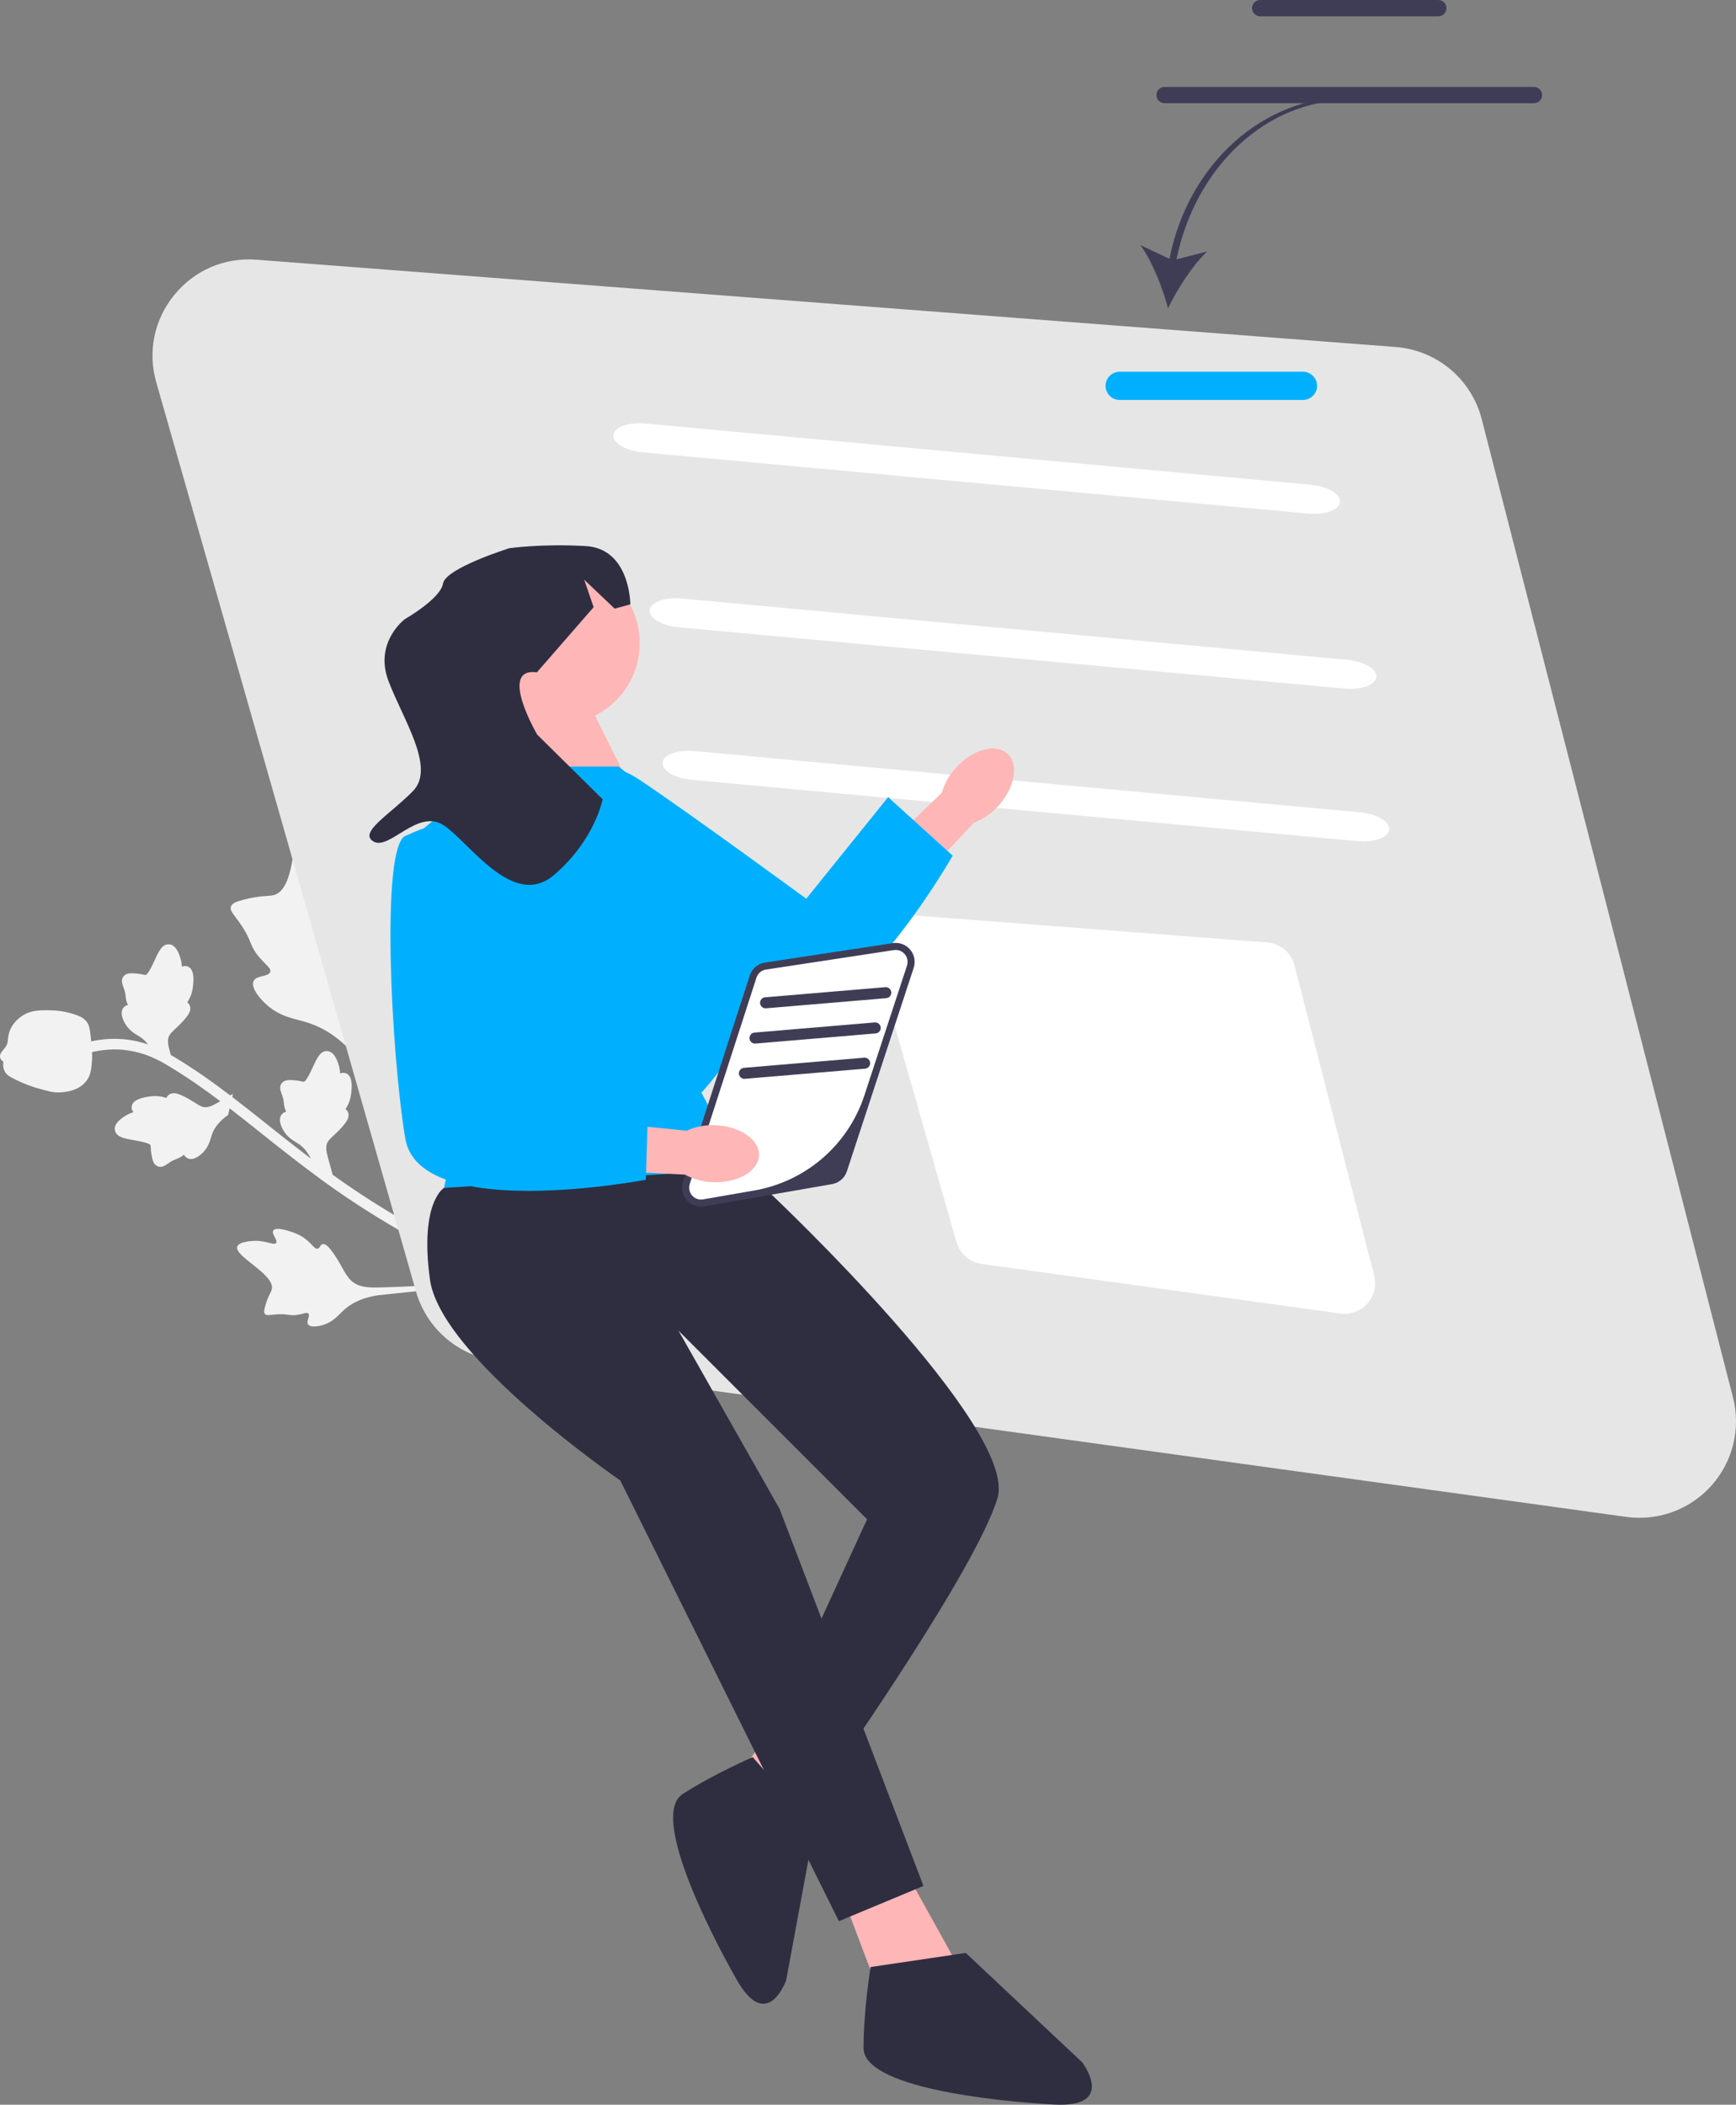 <svg xmlns="http://www.w3.org/2000/svg" width="492.459" height="596.977" viewBox="0 0 492.459 596.977" xmlns:xlink="http://www.w3.org/1999/xlink"><rect x="0" y="0" width="492.459" height="596.977" fill="#808080" stroke="none"/><path d="M94.269,234.126c-.569-.891-4.158-6.502-6.817-5.933-5.04,1.077-2.306,23.408-9.632,25.635-1.608,.489-3.871,.061-8.926,1.413-2.011,.538-3.053,.98-3.377,1.87-.459,1.263,.93,2.325,2.993,5.403,3.094,4.617,2.142,5.471,4.863,8.78,2.02,2.457,3.605,3.276,3.294,4.354-.44,1.525-3.897,.87-4.728,2.619-.847,1.785,1.613,4.869,3.741,6.754,3.993,3.538,7.973,3.88,11.617,5.04,3.961,1.261,9.377,4.077,14.984,11.118l44.809,60.654c-3.614-1.369-10.655-4.183-20.259-8.994-8.101-4.06-16.132-8.68-23.872-13.738-3.337-2.18-6.254-4.21-8.874-6.1l.266,.139-1.28-4.632c-.491-1.841-.813-3.344-.132-4.554,.376-.647,1.085-1.314,1.911-2.088,.948-.885,2.024-1.886,3.072-3.277,.972-1.251,1.193-2.367,.707-3.302-.165-.318-.381-.544-.609-.71,.261-.413,.557-.9,.821-1.485,.559-1.244,.696-2.309,.795-3.101,.406-3.186-.11-5.064-1.54-5.582-.604-.218-1.15-.118-1.607,.096-.034-.654-.121-1.423-.359-2.252-.767-2.661-1.834-4.01-3.255-4.122-1.985-.157-2.986,2.036-4.143,4.571-.519,1.126-1.879,4.126-2.59,4.128-.088-.001-.339-.055-.561-.104-.609-.132-1.527-.332-2.96-.372-.803-.023-2.016-.058-2.758,.937-.661,.954-.335,1.967-.035,2.778,.1,.267,.218,.585,.338,.97,.272,.878,.318,1.352,.362,1.811,.058,.597,.118,1.217,.546,2.237,.036,.083,.069,.16,.103,.236-.402,.092-.824,.286-1.178,.68-1.333,1.45-.089,3.852,.502,4.808,1.065,1.71,2.413,2.532,3.498,3.193,.274,.167,.542,.33,.802,.507,1.346,.917,2.462,2.306,3.357,4.093-1.058-.806-2.07-1.582-3.019-2.313-3.401-2.617-6.599-5.168-9.717-7.653-3.206-2.557-6.345-5.059-9.538-7.5l.201-.878,0-0-.772,.448c-5.036-3.83-10.223-7.508-16.046-10.998-.239-.143-.521-.31-.812-.481l-.277-1.003c-.491-1.841-.813-3.344-.132-4.554,.376-.647,1.085-1.314,1.912-2.088,.947-.885,2.024-1.886,3.072-3.277,.972-1.251,1.193-2.367,.707-3.302-.164-.318-.381-.544-.609-.71,.261-.413,.557-.9,.821-1.485,.559-1.244,.696-2.309,.795-3.101,.406-3.186-.11-5.064-1.54-5.582-.604-.218-1.15-.118-1.607,.096-.034-.654-.121-1.423-.359-2.252-.767-2.661-1.834-4.01-3.254-4.121-1.985-.157-2.986,2.036-4.143,4.571-.519,1.126-1.879,4.126-2.59,4.128-.088-.001-.339-.055-.561-.104-.609-.132-1.527-.332-2.96-.372-.803-.023-2.016-.058-2.758,.937-.661,.954-.335,1.967-.035,2.778,.1,.267,.218,.585,.338,.97,.272,.878,.318,1.352,.362,1.811,.058,.597,.118,1.217,.546,2.237,.036,.083,.069,.16,.103,.236-.402,.092-.824,.286-1.178,.68-1.333,1.45-.089,3.852,.503,4.808,1.065,1.71,2.413,2.532,3.498,3.193,.274,.167,.543,.331,.802,.507,.761,.518,1.445,1.194,2.064,1.994-1.975-.666-4.256-1.215-6.828-1.451-3.074-.281-6.188-.074-9.292,.603-.022-.234-.043-.464-.067-.718-.264-2.855-.457-4.04-1.441-5.15-.478-.542-1.209-1.138-3.301-1.819-2.9-.944-5.383-1.087-6.077-1.109-3.466-.099-6.46-.184-9.178,1.907-.519,.396-2.094,1.596-2.958,3.713-.443,1.071-.522,1.94-.586,2.64-.068,.731-.11,1.214-.52,1.89-.259,.431-.57,.783-.818,1.066-.478,.567-1.377,1.605-.624,2.731,.181,.273,.41,.464,.67,.594-.138,.956-.054,1.945,.42,2.84,.424,.805,1.155,1.345,3.125,2.307,3.014,1.473,5.443,2.191,5.925,2.326,3.126,.886,4.694,1.331,6.374,1.267,3.576-.143,6.174-1.252,7.721-3.298,.078-.1,.15-.202,.219-.304l-0-0c1.084-1.607,1.202-3.289,1.389-5.968,.035-.517,.025-1.113-.02-1.873,2.932-.682,5.871-.914,8.763-.649,6.261,.574,10.71,3.24,12.846,4.522,5.321,3.189,10.119,6.556,14.771,10.057l-.561,.326c-1.656,.942-3.029,1.634-4.371,1.282-.721-.2-1.547-.716-2.504-1.319-1.096-.692-2.338-1.479-3.949-2.14-1.457-.622-2.592-.553-3.374,.153-.266,.24-.43,.506-.532,.769-.465-.147-1.012-.311-1.645-.418-1.345-.225-2.41-.088-3.201,.018-3.185,.415-4.87,1.391-5.008,2.905-.058,.64,.177,1.142,.501,1.529-.624,.199-1.346,.478-2.087,.919-2.38,1.417-3.414,2.791-3.161,4.194,.352,1.96,2.727,2.372,5.472,2.848,1.221,.216,4.467,.772,4.65,1.458,.021,.085,.033,.342,.042,.569,.026,.622,.066,1.561,.391,2.957,.182,.783,.455,1.965,1.606,2.43,1.09,.398,1.988-.175,2.696-.671,.233-.164,.51-.36,.853-.573,.78-.486,1.227-.65,1.66-.81,.563-.207,1.147-.423,2.026-1.096,.071-.056,.137-.107,.202-.159,.191,.366,.486,.724,.956,.967,1.741,.921,3.748-.89,4.523-1.705,1.384-1.464,1.837-2.977,2.201-4.194,.092-.307,.182-.609,.287-.905,.662-1.863,2.044-3.586,4.109-5.122l.446-.332,.427-1.861c2.803,2.162,5.579,4.37,8.405,6.624,3.128,2.496,6.341,5.057,9.756,7.685,4.528,3.483,10.162,7.819,18.008,12.945,7.834,5.118,15.964,9.796,24.169,13.907,7.308,3.661,13.16,6.184,17.176,7.802-11.702,.782-27.889,1.712-35.204,1.843-2.845,.051-5.776,.007-7.865-1.961-2.011-1.895-3-5.345-5.927-8.947-.342-.421-1.308-1.58-2.163-1.375-.707,.169-.694,1.117-1.352,1.285-.882,.225-1.622-1.296-3.448-2.727-1.288-1.009-2.461-1.46-3.47-1.848-.304-.117-4.864-1.838-5.701-.586l0,0c-.629,.94,1.387,2.743,.789,3.538-.597,.792-2.806-.722-6.141-.597-.601,.023-4.391,.165-4.879,1.634-.925,2.784,10.823,7.886,9.803,12.124-.224,.93-1.087,1.918-1.882,4.789-.316,1.142-.4,1.781-.056,2.197,.487,.59,1.409,.215,3.515,.09,3.159-.186,3.303,.527,5.713,.147,1.788-.283,2.648-.824,3.087-.36,.622,.656-.698,2.164-.079,3.076,.631,.931,2.855,.613,4.394,.113,2.889-.939,4.205-2.794,5.825-4.248,1.761-1.58,4.707-3.426,9.78-4.146l35.915-3.779c2.1,.837,3.647,1.409,4.548,1.742,.48,.177,.788,.287,.916,.345l.476-.915,.533,.721c-.165-.235-.347-.495-.521-.744l.203-.39,1.375-.61c-.185-.421-.388-.605-.937-.842l2.761-.29c-.835,.068-1.84,.144-2.914,.224-.226-.092-.504-.194-.851-.323-.404-.149-.953-.352-1.609-.6-10.893-15.706-33.297-48.981-41.637-62.601-2.61-4.262-5.152-8.739-4.032-13.654,1.078-4.732,5.422-9.3,8.271-16.938,.333-.892,1.227-3.387,.156-4.499-.886-.92-2.309-.057-3.148-.904-1.127-1.135,.519-3.609,1.06-7.648,.381-2.848,.02-5.026-.291-6.9-.094-.565-1.547-9.001-4.188-9.155l-0,0c-1.984-.116-2.919,4.543-4.655,4.343-1.73-.198-1.404-4.892-4.562-9.83Z" fill="#f2f2f2"/><path d="M461.334,430.248l-320.753-44.333c-10.735-1.482-19.595-9.175-22.574-19.595L44.339,108.479c-2.496-8.739-.633-17.788,5.113-24.829s14.235-10.68,23.299-9.988l323.159,24.759c11.691,.895,21.505,9.128,24.423,20.485l71.262,277.414c2.274,8.853,0,18.21-6.084,25.031-5.239,5.874-12.668,9.155-20.412,9.155-1.249,0-2.507-.085-3.765-.259Z" fill="#e6e6e6"/><path d="M380.224,372.565l-101.735-14.061c-3.405-.47-6.215-2.91-7.16-6.215l-23.366-81.781c-.792-2.772-.201-5.642,1.622-7.875s4.515-3.387,7.39-3.168l102.498,7.853c3.708,.284,6.821,2.895,7.746,6.497l22.603,87.989c.721,2.808,0,5.776-1.93,7.939-1.662,1.863-4.018,2.904-6.474,2.904-.396,0-.795-.027-1.194-.082Z" fill="#fff"/><path d="M371.122,145.673l-188.856-17.384c-4.761-.438-8.467-2.627-8.26-4.878s4.25-3.725,9.011-3.287l188.856,17.384c4.761,.438,8.465,2.625,8.258,4.877s-4.248,3.726-9.009,3.288Z" fill="#fff"/><path d="M381.42,195.311l-188.856-17.384c-4.761-.438-8.467-2.627-8.26-4.878,.207-2.251,4.25-3.725,9.011-3.287l188.856,17.384c4.761,.438,8.465,2.625,8.258,4.877s-4.248,3.726-9.009,3.288Z" fill="#fff"/><path d="M385.057,238.575l-188.856-17.384c-4.761-.438-8.467-2.627-8.26-4.878s4.25-3.725,9.011-3.287l188.856,17.384c4.761,.438,8.465,2.625,8.258,4.877s-4.248,3.726-9.009,3.288Z" fill="#fff"/><g><path id="uuid-8cf563a5-feb8-4a87-a417-dd696e3ecec6-270" d="M271.261,217.677c4.74-5.165,11.247-6.905,14.534-3.888,3.286,3.017,2.107,9.649-2.636,14.815-1.866,2.089-4.206,3.702-6.823,4.702l-20.361,21.629-9.946-9.771,21.128-20.285c.773-2.694,2.18-5.163,4.103-7.201Z" fill="#ffb6b6"/><path d="M155.179,222.49s11.898-10.883,26.136-1.381c14.238,9.502,47.394,33.806,47.394,33.806l23.232-28.814,18.307,16.594s-32.293,56.88-53.156,44.362c-20.864-12.519-67.44-48.255-65.325-55.649,2.115-7.394,3.412-8.917,3.412-8.917Z" fill="#00b0ff"/></g><g><polygon points="243.28 487.954 224.323 523.278 208.71 504.383 226.671 480.114 243.28 487.954" fill="#ffb6b6"/><path d="M231.021,518.395l-8.021,43.339s-5.384,15.031-14.037-.236-24.323-46.854-15.314-52.642c9.008-5.789,19.888-10.466,19.888-10.466l17.484,20.006Z" fill="#2f2e41"/></g><polygon points="254.467 526.423 274.467 562.423 249.467 565.423 238.467 536.423 254.467 526.423" fill="#ffb6b6"/><path d="M148.467,200.423s-2,20-5,22c-3,2,35.016,0,35.016,0l-11.016-22h-19Z" fill="#ffb6b6"/><path d="M189.459,228.438l-13.993-11.016h-34.213l-22.787,19,14.5,67.5-7,33,89,3-16-30s19-20,13-33c-6-13-22.507-48.484-22.507-48.484Z" fill="#00b0ff"/><path d="M205.967,331.923l13,7s70,66,64,86c-6,20-46,77-46,77l-19-10,28-61-53.5-53.5,28.719,50.625,40.781,106.875-24,10-62-125s-51-35-54-57c-3-22,4-26,4-26l80-5Z" fill="#2f2e41"/><path d="M273.967,553.923l33,31s10,13-8,12c-18-1-54-5-54-16,0-11,2-23,2-23l27-4Z" fill="#2f2e41"/><circle cx="158.467" cy="182.423" r="23" fill="#ffb6b6"/><path d="M258.243,274.196l-18.955,57.727c-.505,1.539-1.818,2.673-3.413,2.951l-36.25,6.304c-3.251,.565-5.937-2.528-4.921-5.668l18.93-58.511c.511-1.579,1.87-2.734,3.511-2.984l36.275-5.52c3.23-.492,5.843,2.596,4.824,5.701Z" fill="#fff"/><path d="M198.855,342.244c-1.543,0-3.008-.659-4.047-1.855-1.248-1.437-1.643-3.376-1.057-5.186l18.93-58.512c.632-1.952,2.284-3.356,4.312-3.664l36.274-5.521c1.861-.284,3.702,.406,4.919,1.845,1.217,1.438,1.593,3.366,1.005,5.156l-18.955,57.727c-.622,1.894-2.228,3.282-4.191,3.625l-36.25,6.304c-.315,.055-.629,.081-.94,.081Zm55.232-72.8c-.171,0-.345,.013-.518,.039l-36.275,5.521c-1.275,.193-2.313,1.076-2.709,2.303l-18.881,58.359c-.346,1.071-.233,2.274,.432,3.182,.778,1.061,2.043,1.561,3.317,1.344l14.546-2.53c14.589-2.537,26.591-12.912,31.21-26.981l12.047-36.688c.303-.924,.266-1.954-.214-2.8-.63-1.113-1.755-1.749-2.956-1.749Z" fill="#3f3d56"/><g><path id="uuid-43afbd22-a5bc-4202-86c3-15740b69aa20-271" d="M202.907,319.167c7.005,.259,12.55,4.084,12.384,8.542-.166,4.458-5.979,7.861-12.987,7.6-2.801-.066-5.545-.801-8.003-2.145l-29.668-1.474,.988-13.908,29.143,2.93c2.552-1.158,5.344-1.689,8.143-1.546Z" fill="#ffb6b6"/><path d="M123.967,233.923s16,2,18,19c2,17,5,58,5,58l37-1-.76,24.697s-64.24,12.303-68.24-11.697c-4-24-7-82.63,0-85.815,7-3.185,9-3.185,9-3.185Z" fill="#00b0ff"/></g><g><path d="M331.737,73.414l-8.23-3.899c3.376,4.711,6.284,12.068,7.841,17.922,2.637-5.453,6.887-12.126,11.094-16.112l-8.698,2.238c5.36-26.268,25.519-45.126,48.604-45.126l.327-.949c-24.113,0-45.466,18.596-50.938,45.925Z" fill="#3f3d56"/><path d="M369.616,113.438h-52c-2.206,0-4-1.794-4-4s1.794-4,4-4h52c2.206,0,4,1.794,4,4s-1.794,4-4,4Z" fill="#00b0ff"/></g><path d="M251.407,283.12l-34.1,2.873c-.86,.072-1.618-.568-1.691-1.428s.568-1.618,1.428-1.69l34.1-2.873c.86-.072,1.618,.568,1.69,1.428s-.568,1.618-1.427,1.691Z" fill="#3f3d56"/><path d="M248.407,293.12l-34.1,2.873c-.86,.072-1.618-.568-1.691-1.428s.568-1.618,1.428-1.69l34.1-2.873c.86-.072,1.618,.568,1.69,1.428s-.568,1.618-1.427,1.691Z" fill="#3f3d56"/><path d="M245.407,303.12l-34.1,2.873c-.86,.072-1.618-.568-1.691-1.428s.568-1.618,1.428-1.69l34.1-2.873c.86-.072,1.618,.568,1.69,1.428s-.568,1.618-1.427,1.691Z" fill="#3f3d56"/><path d="M152.311,190.692l16.09-18.475-2.682-7.793,8.638,8.208,4.459-1.211s-.038-15.821-12.672-16.536c-12.633-.715-21.695,.616-21.695,.616,0,0-18.064,5.661-18.77,9.999-.706,4.338-10.826,10.103-10.826,10.103,0,0-8.78,6.531-4.676,17.479,4.105,10.947,13.47,24.612,6.987,31.273-6.483,6.661-15.645,11.789-11.181,14.346s12.516-9.431,19.849-4.638,19.724,24.044,31.347,14.102c11.623-9.942,13.772-21.458,13.772-21.458l-18.55-18.332s-11.238-19.169-.091-17.683Z" fill="#2f2e41"/><g><path d="M408.025,4.622h-50.546c-1.274,0-2.311-1.037-2.311-2.311S356.204,0,357.478,0h50.546c1.274,0,2.311,1.036,2.311,2.311s-1.036,2.311-2.311,2.311Z" fill="#3f3d56"/><path d="M435.149,29.278h-104.794c-1.274,0-2.311-1.037-2.311-2.311s1.037-2.311,2.311-2.311h104.794c1.274,0,2.311,1.036,2.311,2.311,0,1.274-1.036,2.311-2.311,2.311Z" fill="#3f3d56"/></g></svg>